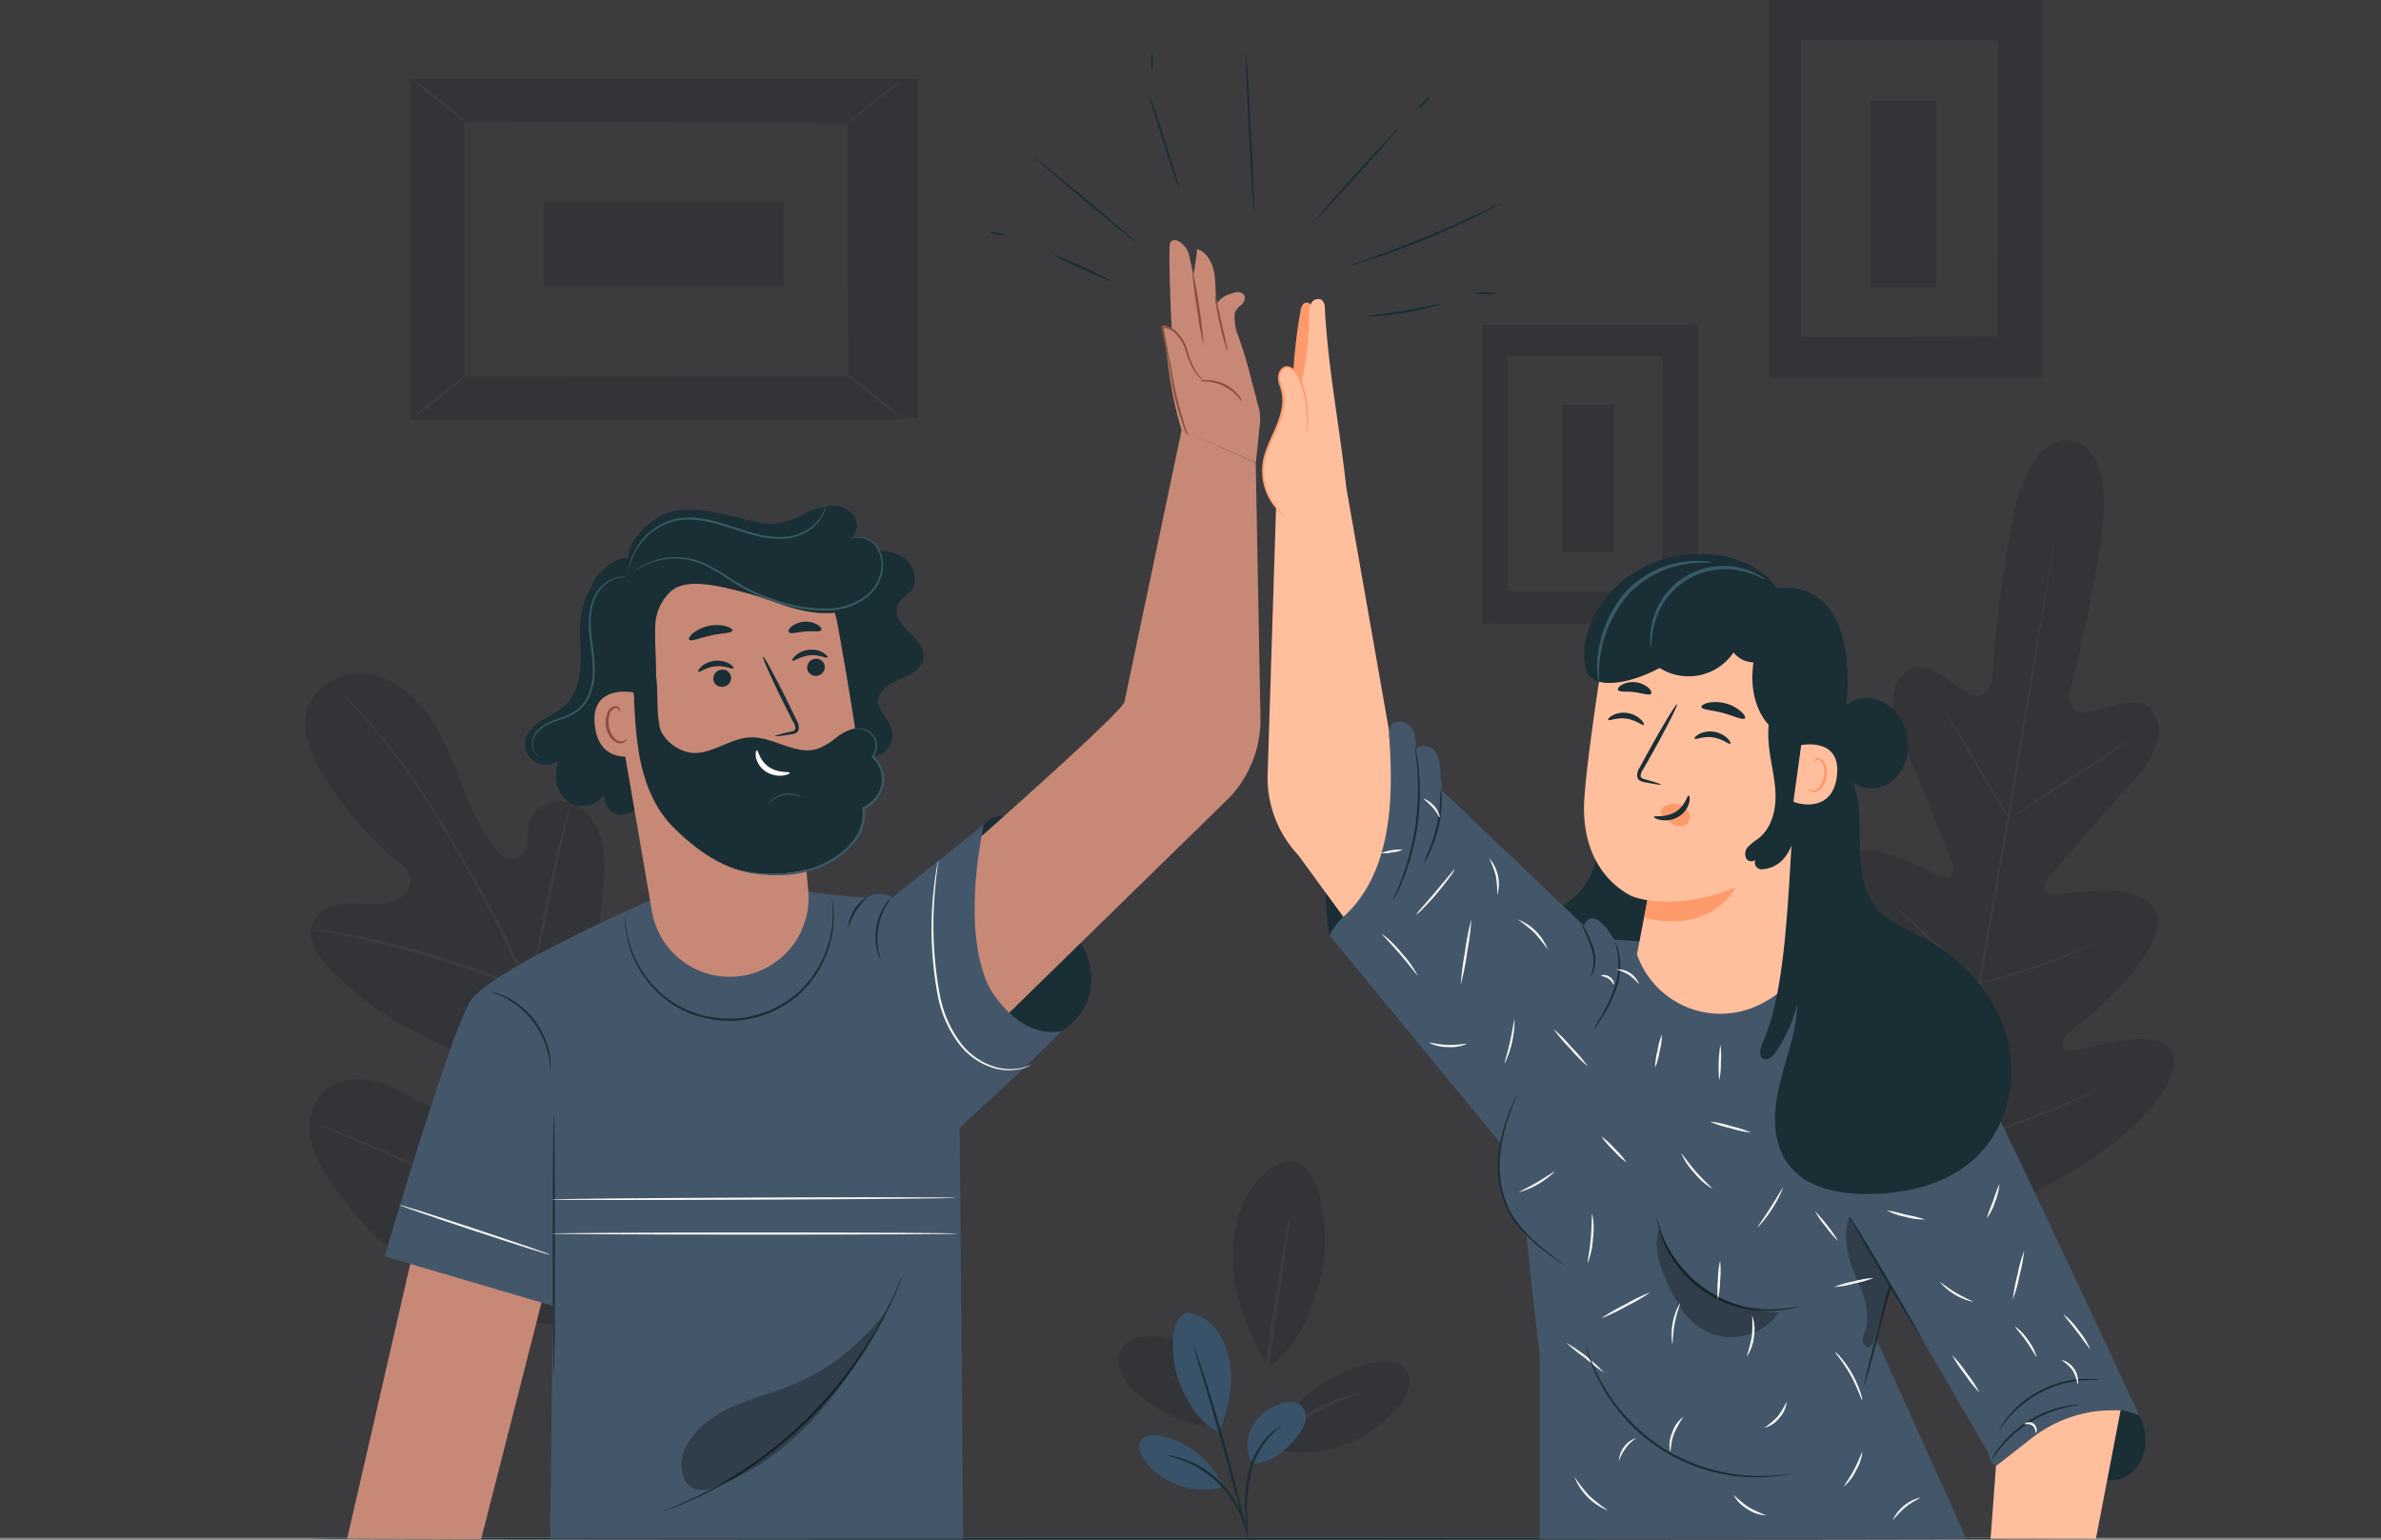 <svg xmlns="http://www.w3.org/2000/svg" viewBox="0 0 613.53 396.79"><rect x="0" y="0" width="613.53" height="396.79" fill="#808080" stroke="none"/><defs><style>.cls-1{fill:#3c3c3f;}.cls-2{fill:#1a2e35;}.cls-3{fill:#333437;}.cls-4{fill:#44576a;}.cls-5{fill:#ffbf9d;}.cls-6{fill:#ff9a6c;}.cls-7{opacity:0.3;}.cls-8{fill:#fafafa;}.cls-9{fill:#375a64;}.cls-10{fill:#c78976;}.cls-11{fill:#8a503f;}.cls-12{opacity:0.6;}.cls-13{fill:#fff;}.cls-14{fill:#38526a;}</style></defs><g id="Capa_2" data-name="Capa 2"><g id="Capa_1-2" data-name="Capa 1"><rect class="cls-1" width="613.53" height="396.23"/><path class="cls-2" d="M540.5,396.51c0,.15-103.13.28-230.32.28s-230.34-.13-230.34-.28,103.11-.27,230.34-.27S540.5,396.36,540.5,396.51Z"/><rect class="cls-3" x="384.53" y="83.74" width="53.09" height="76.96"/><rect class="cls-3" x="381.87" y="83.74" width="53.09" height="76.96"/><rect class="cls-1" x="388.47" y="92.08" width="39.9" height="60.29"/><path class="cls-1" d="M428.37,152.36s0-.1,0-.29v-.86c0-.75,0-1.86,0-3.3,0-2.89,0-7.1,0-12.42,0-10.63,0-25.69-.06-43.41l.13.13h-39.9l.14-.14c0,22.74,0,43.71,0,60.28l-.11-.11,29,.06,8,0h2.83l-.7,0h-2.09l-8,0-29.11.06h-.12v-.12c0-16.57,0-37.54,0-60.28v-.15H428.5v.14c0,17.76-.05,32.84-.06,43.49,0,5.31,0,9.51,0,12.39,0,1.43,0,2.53,0,3.28,0,.37,0,.65,0,.84S428.37,152.36,428.37,152.36Z"/><path class="cls-3" d="M435.12,83.74a9.67,9.67,0,0,1-.95,1.38c-.62.82-1.49,1.94-2.49,3.15s-1.93,2.29-2.63,3.06a10.12,10.12,0,0,1-1.16,1.19,9.68,9.68,0,0,1,1-1.33l2.56-3.1L434,85A10,10,0,0,1,435.12,83.74Z"/><path class="cls-3" d="M428.57,152.17a50,50,0,0,0,7,8.7"/><path class="cls-3" d="M435.53,160.87a7.71,7.71,0,0,1-1.21-1.1,39.47,39.47,0,0,1-2.63-3c-1-1.21-1.76-2.36-2.31-3.21a8.67,8.67,0,0,1-.81-1.43,10,10,0,0,1,1,1.31c.59.82,1.41,2,2.37,3.15s1.88,2.25,2.55,3A10.9,10.9,0,0,1,435.53,160.87Z"/><path class="cls-3" d="M381.86,160.64l7-8.58"/><path class="cls-3" d="M388.82,152.06a54.66,54.66,0,0,1-3.37,4.38,50.86,50.86,0,0,1-3.59,4.2,54.66,54.66,0,0,1,3.37-4.38A53.25,53.25,0,0,1,388.82,152.06Z"/><path class="cls-3" d="M381.87,83.74a45.66,45.66,0,0,1,3.38,4A48,48,0,0,1,388.4,92,45.66,45.66,0,0,1,385,88,48,48,0,0,1,381.87,83.74Z"/><rect class="cls-3" x="402.58" y="104.32" width="13.36" height="37.93"/><path class="cls-3" d="M332,299.09c-4.87,1.42-8.8,5.25-11.11,9.77a33.25,33.25,0,0,0-3.19,14.74c-.13,9.81,4.12,20.27,9.06,28.75,9.05-6.07,12.5-18.23,13.86-24.51,2.15-9.93,0-29.17-8.62-28.75"/><path class="cls-3" d="M315.27,367.11c2-5.3.49-11.59-3.23-15.86a21.44,21.44,0,0,0-15-6.89c-2.62-.13-5.51.27-7.27,2.22a6.86,6.86,0,0,0-1,6.91,13.94,13.94,0,0,0,4.48,5.71c6.5,5.32,13.76,9.29,22,7.91"/><path class="cls-1" d="M322.06,390.7c.14,0,.11-2.48-.29-6.48a29.94,29.94,0,0,0-1.61-6.9,65.57,65.57,0,0,0-3.25-8,32.33,32.33,0,0,0-10.08-12,23.3,23.3,0,0,0-4.2-2.29,5.11,5.11,0,0,0-1.68-.49c-.08.18,2.27,1,5.42,3.41a34.63,34.63,0,0,1,9.56,11.88,76.35,76.35,0,0,1,3.27,7.86,33,33,0,0,1,1.8,6.67C321.59,388.25,321.89,390.72,322.06,390.7Z"/><path class="cls-1" d="M332.34,313.89a19.66,19.66,0,0,0-.73,3.2c-.41,2.07-.95,5.07-1.59,8.79-1.27,7.43-2.92,17.73-4.46,29.14s-2.64,21.78-3.28,29.3c-.32,3.76-.54,6.8-.65,8.91a17.82,17.82,0,0,0-.07,3.28,18.14,18.14,0,0,0,.5-3.24c.25-2.29.59-5.28,1-8.87.83-7.5,2.05-17.84,3.59-29.24s3.05-21.51,4.14-29.16c.5-3.58.92-6.56,1.24-8.84A18.29,18.29,0,0,0,332.34,313.89Z"/><path class="cls-3" d="M327.09,372.39a37.7,37.7,0,0,1,27.09-21.29c3-.55,6.67-.44,8.32,2.12s.2,6-1.61,8.42a32.21,32.21,0,0,1-33.82,11.57"/><path class="cls-1" d="M350,359a5.3,5.3,0,0,0-1.69.36c-1.07.29-2.59.81-4.45,1.5a42.51,42.51,0,0,0-13.36,7.88,26.67,26.67,0,0,0-5.31,6.78,25.67,25.67,0,0,0-2.43,6.59,26,26,0,0,0-.59,4.68,4.94,4.94,0,0,0,.06,1.73c.22,0,.3-2.45,1.28-6.22a28,28,0,0,1,2.56-6.29,27.33,27.33,0,0,1,5.18-6.47c4.37-4,9.36-6.33,12.91-8S350.09,359.16,350,359Z"/><path class="cls-3" d="M533.8,113.54s-11.1-3.28-15.59,22.25-4.85,39.55-4.85,39.55-1.56,5.54-5.66,3.49-11.08-9.29-16-6.09c-5.11,3.31-5,10.13-1.16,19s11.68,28.57,12.37,30.36.47,4.71-2.55,3.76-22.26-12.53-27.21-3.07,9.91,32.36,11.49,34.89,1.4,3.88.3,5-7.2-3.42-12.81-6.49-12.65-5.65-15.05.05,2.16,24.9,29.45,50L499.93,317l16.23-6c34-14.9,44.49-31.6,44.06-37.76s-7.92-6-14.22-4.93-13.53,3.37-14.22,2-.43-2.71,1.89-4.6,23.8-18.73,22.18-29.28-23.58-5.84-26.74-5.92-2.41-2.95-1.2-4.38,15-17.6,21.55-24.72,8.81-13.55,5-18.34c-3.62-4.62-12.57,0-17.12.58s-4.22-5.13-4.22-5.13,4.2-13.4,8.23-39-7.83-26-7.83-26"/><path class="cls-1" d="M529.74,136.39s0,.18-.06.54-.12.9-.22,1.58c-.21,1.41-.51,3.45-.9,6.06-.79,5.26-2,12.87-3.5,22.26-3,18.79-7.42,44.71-12.38,73.32s-9.42,54.53-12.54,73.3c-1.56,9.37-2.81,17-3.69,22.23-.43,2.61-.77,4.64-1,6.05-.12.67-.21,1.19-.27,1.57s-.12.53-.12.53,0-.19.06-.54.12-.91.22-1.58c.21-1.41.51-3.45.9-6.06.79-5.26,2-12.87,3.5-22.26,3-18.79,7.42-44.72,12.38-73.34s9.42-54.51,12.54-73.28c1.56-9.37,2.81-17,3.69-22.24.43-2.6.77-4.63,1-6,.12-.67.21-1.19.27-1.57S529.74,136.39,529.74,136.39Z"/><path class="cls-1" d="M501,183.26a4.75,4.75,0,0,1,.77,1c.46.65,1.1,1.61,1.89,2.81,1.55,2.4,3.61,5.78,5.82,9.54l5.6,9.66,1.71,2.92a5.19,5.19,0,0,1,.58,1.1,4.51,4.51,0,0,1-.77-1c-.46-.65-1.11-1.61-1.87-2.82-1.54-2.42-3.55-5.82-5.76-9.58s-4.14-7-5.67-9.62l-1.72-2.91A5.74,5.74,0,0,1,501,183.26Z"/><path class="cls-1" d="M519,210.11c-.09-.13,6.68-4.69,15.11-10.18s15.34-9.83,15.42-9.7-6.67,4.7-15.1,10.19S519.1,210.25,519,210.11Z"/><path class="cls-1" d="M509.42,253.71a5.64,5.64,0,0,1,1.2-.44l3.3-1c2.79-.86,6.64-2.05,10.84-3.51s8-2.91,10.67-4l3.22-1.26a5.2,5.2,0,0,1,1.21-.4,5.8,5.8,0,0,1-1.12.61c-.74.36-1.81.85-3.15,1.43-2.68,1.17-6.42,2.69-10.64,4.15s-8.09,2.6-10.91,3.35c-1.42.37-2.56.66-3.36.83A5.23,5.23,0,0,1,509.42,253.71Z"/><path class="cls-1" d="M487.82,233a4.63,4.63,0,0,1,.94.72c.57.49,1.39,1.21,2.39,2.11,2,1.8,4.75,4.32,7.76,7.13s5.71,5.38,7.64,7.26c1,.94,1.75,1.71,2.27,2.25a4.41,4.41,0,0,1,.78.88,4.14,4.14,0,0,1-.93-.71c-.58-.49-1.4-1.21-2.4-2.12-2-1.8-4.75-4.32-7.76-7.13s-5.7-5.38-7.64-7.26c-1-.94-1.74-1.7-2.27-2.25A5.46,5.46,0,0,1,487.82,233Z"/><path class="cls-1" d="M474.47,270.42a6.85,6.85,0,0,1,1.18.93c.82.71,1.85,1.61,3.08,2.7,2.58,2.29,6.13,5.5,10,9.06s7.39,6.82,9.9,9.19l3,2.84a7.6,7.6,0,0,1,1,1.09,7.09,7.09,0,0,1-1.19-.93l-3.08-2.69c-2.58-2.3-6.12-5.51-10-9.07s-7.39-6.82-9.9-9.19l-2.95-2.84A6.91,6.91,0,0,1,474.47,270.42Z"/><path class="cls-1" d="M502.13,295.43a7.66,7.66,0,0,1,1.5-.59l4.14-1.43c3.5-1.21,8.33-2.89,13.6-4.89s10-3.93,13.44-5.35l4.05-1.68a8.06,8.06,0,0,1,1.51-.55,7.69,7.69,0,0,1-1.42.76c-.93.46-2.29,1.09-4,1.85-3.38,1.52-8.1,3.51-13.39,5.51s-10.14,3.63-13.68,4.74c-1.77.55-3.21,1-4.21,1.25A8.4,8.4,0,0,1,502.13,295.43Z"/><path class="cls-3" d="M161.39,339.66c24.45-13.94,32.39-43.25,33.93-70.11.26-4.49,1.18-9.15-.58-13.27s-6.49-7.25-10.66-5.74c-3.46,1.26-5.26,5-7.41,8a26.26,26.26,0,0,1-11.4,9.06c-3,1.21-6.59,1.79-9.26,0-3.66-2.48-3.62-7.85-3.19-12.3l2.43-24.84c.44-4.44.87-9-.13-13.32s-3.69-8.55-7.81-10.12-9.57.39-10.87,4.66c-.53,1.77-.34,3.69-.63,5.52s-1.34,3.8-3.14,4.15-3.48-1.06-4.69-2.49c-4.18-4.91-6.76-11-9.15-17s-4.67-12.16-8.38-17.44S101.33,174.75,95,173.8s-13.48,2.37-15.66,8.47.89,12.81,4.4,18.25a99.7,99.7,0,0,0,18.86,21.59c1.31,1.12,2.73,2.33,3.11,4,.7,3.05-2.38,5.74-5.4,6.44-3.41.8-7,.13-10.48.22s-7.4,1.28-9,4.43c-2.24,4.38,1.13,9.49,4.58,13A85.36,85.36,0,0,0,109.23,267c3.16,1.49,6.5,2.86,8.93,5.4s3.65,6.68,1.77,9.66-6.06,3.62-9.43,2.67-6.26-3.09-9.41-4.62c-5.9-2.86-13.83-3.17-18.23,1.75-2.89,3.24-3.55,8.05-2.63,12.31s3.23,8.06,5.73,11.6c8.74,12.39,20.43,22.78,34.15,29s26.73,8.74,41.28,4.88"/><path class="cls-1" d="M159.93,359.55A196.24,196.24,0,0,0,156,322.24a400.13,400.13,0,0,0-11.88-44.33c-1.26-3.87-2.49-7.7-3.71-11.46S138,259,136.57,255.39a200.62,200.62,0,0,0-9.31-20.07c-3.27-6.24-6.6-12-9.75-17.44s-6.21-10.37-9.18-14.78a159.19,159.19,0,0,0-15.55-19.78c-2-2.18-3.63-3.82-4.74-4.92l-1.27-1.24a3.94,3.94,0,0,0-.45-.4,2.84,2.84,0,0,0,.39.46c.3.32.71.75,1.21,1.3,1.08,1.13,2.65,2.81,4.63,5a168.74,168.74,0,0,1,15.3,19.89c2.93,4.42,5.94,9.4,9.07,14.8s6.43,11.22,9.67,17.45a199.2,199.2,0,0,1,9.23,20c1.4,3.55,2.6,7.25,3.83,11l3.71,11.45a411.41,411.41,0,0,1,11.92,44.23,199.41,199.41,0,0,1,4.07,37.16"/><path class="cls-1" d="M136.34,255.33a9.67,9.67,0,0,0,.61-1.85c.34-1.21.78-3,1.3-5.16,1-4.37,2.26-10.45,3.58-17.16s2.63-12.76,3.72-17.1c.55-2.17,1-3.93,1.33-5.13a9.06,9.06,0,0,0,.43-1.91,9.27,9.27,0,0,0-.73,1.81c-.43,1.18-1,2.92-1.59,5.08-1.24,4.32-2.64,10.37-4,17.09s-2.45,12.62-3.34,17.2c-.41,2.06-.76,3.8-1.05,5.2A8.49,8.49,0,0,0,136.34,255.33Z"/><path class="cls-1" d="M80.16,239.41a11.86,11.86,0,0,0,2.26.49c1.45.26,3.56.63,6.14,1.18,5.19,1,12.3,2.73,20.06,4.95s14.7,4.54,19.66,6.36c2.5.89,4.49,1.66,5.88,2.19a12.56,12.56,0,0,0,2.18.75,13,13,0,0,0-2.06-1.05c-1.35-.62-3.32-1.48-5.79-2.45-4.93-2-11.86-4.37-19.65-6.6a201.59,201.59,0,0,0-20.17-4.73c-2.61-.47-4.73-.76-6.21-.92A13.46,13.46,0,0,0,80.16,239.41Z"/><path class="cls-1" d="M155.41,321.13a3.14,3.14,0,0,0,.46-.67l1.17-2c1-1.73,2.39-4.26,4.07-7.4,3.36-6.3,7.72-15.14,12.4-25s9-18.7,12.19-25.05l3.83-7.52,1-2.05a3.11,3.11,0,0,0,.31-.74s-.18.21-.46.66l-1.16,2c-1,1.73-2.4,4.26-4.08,7.41-3.35,6.29-7.72,15.13-12.4,25s-9,18.69-12.18,25l-3.84,7.52c-.42.82-.76,1.5-1,2.05A3.47,3.47,0,0,0,155.41,321.13Z"/><path class="cls-1" d="M81.71,289.69a2.82,2.82,0,0,0,.72.38l2.14.94,7.89,3.38c6.67,2.86,15.82,6.91,25.94,11.4s19.31,8.46,26,11.18c3.36,1.36,6.09,2.43,8,3.13l2.2.8a3.18,3.18,0,0,0,.78.23,3,3,0,0,0-.72-.39l-2.14-.93-7.89-3.39c-6.66-2.85-15.82-6.9-25.94-11.39s-19.31-8.46-26-11.18c-3.37-1.36-6.1-2.44-8-3.14l-2.2-.8A2.83,2.83,0,0,0,81.71,289.69Z"/><polygon class="cls-3" points="236.56 20.31 236.56 107.69 111.06 107.69 106.53 20.92 236.56 20.31"/><rect class="cls-3" x="125.99" y="1.46" width="86.59" height="125.5" transform="translate(105.07 233.5) rotate(-90)"/><path class="cls-3" d="M232.63,108.1H105.94V20.33H232.63Zm-125.5-1.19H231.44V21.52H107.13Z"/><rect class="cls-1" x="120.13" y="31.68" width="98.32" height="65.07"/><path class="cls-1" d="M218.44,31.68l-.48,0h-1.4l-5.4,0-20.26.07L120.13,32l.28-.28c0,19.88,0,41.91,0,65.06h0l-.31-.31,98.31.06-.24.25c.05-19.8.1-36,.13-47.35,0-5.65,0-10.06.06-13.09,0-1.49,0-2.64,0-3.44s0-1.19,0-1.19,0,.38,0,1.14,0,1.92,0,3.39c0,3,0,7.41.06,13,0,11.34.08,27.63.13,47.5V97h-.25l-98.31.06h-.31v-.31h0c0-23.15,0-45.18,0-65.06v-.29h.29l71,.14,20.19.08,5.35,0,1.36,0Z"/><path class="cls-1" d="M106.54,20.68a10.41,10.41,0,0,1,2.15,1.4c1.29.92,3,2.24,4.92,3.75s3.55,2.94,4.72,4a10.56,10.56,0,0,1,1.8,1.84c-.12.13-3.14-2.36-6.9-5.37S106.42,20.82,106.54,20.68Z"/><path class="cls-1" d="M232,20.92c.1.14-2.85,2.65-6.61,5.62s-6.88,5.27-7,5.14,2.85-2.65,6.61-5.62S231.93,20.79,232,20.92Z"/><path class="cls-1" d="M231.94,107.52,218,96.18"/><path class="cls-1" d="M218,96.18c.1-.14,3.32,2.3,7.19,5.43s6.91,5.78,6.8,5.91-3.33-2.3-7.19-5.43S217.84,96.31,218,96.18Z"/><path class="cls-1" d="M106.54,107.51c-.11-.14,2.81-2.63,6.53-5.57s6.81-5.21,6.92-5.07-2.82,2.62-6.54,5.56A60.73,60.73,0,0,1,106.54,107.51Z"/><rect class="cls-3" x="160.13" y="31.91" width="21.79" height="61.86" transform="translate(108.18 233.87) rotate(-90)"/><rect class="cls-3" x="459.26" width="67.1" height="97.26"/><rect class="cls-3" x="455.9" width="67.1" height="97.26"/><rect class="cls-1" x="464.23" y="10.54" width="50.43" height="76.19"/><path class="cls-1" d="M514.66,86.73s0-.13,0-.37V85.28c0-1,0-2.36,0-4.18,0-3.65,0-9,0-15.7,0-13.43-.05-32.46-.09-54.86l.17.16-50.42,0h0l.18-.18c0,28.74,0,55.24,0,76.19l-.15-.15,36.71.08,10.14,0h2.66l.92,0-.89,0h-2.63L501,86.8l-36.8.08h-.14v-.15c0-21,0-47.45,0-76.19v-.19h.19l50.42,0h.17v.17c0,22.45-.06,41.51-.08,55,0,6.71,0,12,0,15.66,0,1.81,0,3.2,0,4.15v1.06C514.67,86.61,514.66,86.73,514.66,86.73Z"/><path class="cls-3" d="M523.19,0A11.58,11.58,0,0,1,522,1.74c-.78,1-1.89,2.46-3.15,4s-2.44,2.89-3.31,3.86a12.66,12.66,0,0,1-1.48,1.51,12.23,12.23,0,0,1,1.28-1.68l3.23-3.92,3.23-3.92A12.78,12.78,0,0,1,523.19,0Z"/><path class="cls-3" d="M514.92,86.48a61.8,61.8,0,0,0,8.79,11"/><path class="cls-3" d="M523.71,97.48a9.48,9.48,0,0,1-1.53-1.39,49.85,49.85,0,0,1-3.32-3.74,49.29,49.29,0,0,1-2.92-4.06,9.46,9.46,0,0,1-1-1.81,15.38,15.38,0,0,1,1.24,1.66c.73,1,1.77,2.46,3,4s2.37,2.84,3.22,3.79A14,14,0,0,1,523.71,97.48Z"/><path class="cls-3" d="M455.89,97.19l8.78-10.85"/><path class="cls-3" d="M464.67,86.34a63,63,0,0,1-4.25,5.54c-2.43,3-4.46,5.37-4.53,5.31a64.78,64.78,0,0,1,4.25-5.54C462.57,88.66,464.6,86.28,464.67,86.34Z"/><path class="cls-3" d="M455.9,0a64.67,64.67,0,0,1,4.26,5.1,60,60,0,0,1,4,5.33,61,61,0,0,1-4.27-5.1A61,61,0,0,1,455.9,0Z"/><rect class="cls-3" x="482.06" y="26.01" width="16.89" height="47.94"/><path class="cls-2" d="M411.1,213.31a18.27,18.27,0,0,1-5.46,17.89c-3.22,2.86-7.43,4.51-10.37,7.66a16.07,16.07,0,0,0-3.22,15.54,20.49,20.49,0,0,0,10.83,12,24,24,0,0,0,21.8-.74c8.19-4.63,12.95-13.91,14.16-23.23s-.69-18.77-3.15-27.85"/><path class="cls-2" d="M514.32,377.78c8.47-1.39,16.41,1.2,24.79,3.05a15,15,0,0,0,6.87.37c3.63-.93,6.22-4.46,6.78-8.17a13.39,13.39,0,0,0-2.14-9.28,8.87,8.87,0,0,0-2.9-2.88,10,10,0,0,0-4.05-1.1,28.92,28.92,0,0,0-14.94,2.81,44.54,44.54,0,0,0-12.39,9c-1.77,1.77-1.24,3.82-2,6.21"/><path class="cls-2" d="M342.56,241.08a65.75,65.75,0,0,1,.49-24.3,32,32,0,0,1,4.19-11.07,7.15,7.15,0,0,1,3.1-2.92,5.44,5.44,0,0,1,5.52,1.3,9.3,9.3,0,0,1,2.62,7.11,22.8,22.8,0,0,1-1.89,7.54c-3.28,8.37-8.44,15.31-14,22.34"/><path class="cls-4" d="M506.69,271.68c1.93,1.37,44.52,93.05,44.52,93.05h0a18,18,0,0,0-10.85-1.07l-2.31.62a38.55,38.55,0,0,0-11.6,5.28l-12.13,8.22h0a3.45,3.45,0,0,1-1.73-2.68l0-.35-33-56.64Z"/><path class="cls-5" d="M346.93,125.77l11.35,64.51c3.65,8.68,46.25,61.28,46.25,61.28l-14.09,45.25L334.5,220.32a29.22,29.22,0,0,1-7.87-20.52l2.18-68.92Z"/><path class="cls-4" d="M407.33,241.45l29.21,2.21,25.47,4s44.68,11.74,44.68,16.64c0,1.62-12.21,40.47-19,63.74a163.27,163.27,0,0,0-4.11,17.19l23.12,51.33H396.78V349.44s-7.38-61.75-6.11-70.18S407.33,241.45,407.33,241.45Z"/><path class="cls-6" d="M333.11,99.71a128.82,128.82,0,0,1,2-19.59c.16-.92.53-2,1.46-2.15,1.14-.15,1.72,1.31,1.87,2.46a69.17,69.17,0,0,1-1,23.4"/><path class="cls-4" d="M346.1,236.3c12.53-11.2,13-30.61,11.89-46.05a5,5,0,0,1,.49-3.31c1.19-1.71,4.1-1.08,5.27.65s1.1,4,1,6c.64-1.76,3.4-1.75,4.69-.39s1.51,3.39,1.66,5.26l.42,5.18,36.61,34.89s1-3.13,3.7-1.34,4.42,5.69,4.42,5.69l-25.8,56.32L342.56,241A19.44,19.44,0,0,1,346.1,236.3Z"/><path class="cls-4" d="M395.79,275.27a49,49,0,0,0-8.41,16.4,29.86,29.86,0,0,0,.55,18.23,25.29,25.29,0,0,0,19.4,15.67"/><path class="cls-5" d="M514.32,377.78l-1.39,18.73h27.14l6.36-33.09h0a34.2,34.2,0,0,0-22.94,7.19Z"/><path class="cls-2" d="M358.85,232.16a9,9,0,0,1,.6-1.49c.42-.93,1-2.31,1.64-4s1.33-3.79,2-6.12a73.93,73.93,0,0,0,1.61-7.71,71.4,71.4,0,0,0,.66-7.85c.05-2.42,0-4.61-.14-6.44s-.29-3.3-.43-4.32a8.16,8.16,0,0,1-.14-1.59,9.89,9.89,0,0,1,.36,1.56c.2,1,.41,2.49.6,4.32a59.71,59.71,0,0,1,.26,6.48,65.65,65.65,0,0,1-.63,7.92,66.64,66.64,0,0,1-1.66,7.76,56.09,56.09,0,0,1-2.1,6.13c-.7,1.71-1.32,3.07-1.81,4A8.53,8.53,0,0,1,358.85,232.16Z"/><path class="cls-2" d="M366.83,222.33a23.86,23.86,0,0,1,1.13-2.68,41.38,41.38,0,0,0,2.17-6.64,40.93,40.93,0,0,0,1-6.92,23.68,23.68,0,0,1,.17-2.91,11.47,11.47,0,0,1,.22,2.92,31.72,31.72,0,0,1-.82,7,32.24,32.24,0,0,1-2.34,6.68A10.58,10.58,0,0,1,366.83,222.33Z"/><path class="cls-2" d="M409.83,251.61c-.08-.05.36-.74.62-2a10.61,10.61,0,0,0-.28-4.91,34.92,34.92,0,0,0-1.84-4.68,7.73,7.73,0,0,1-.73-2,8,8,0,0,1,1.08,1.81,23.33,23.33,0,0,1,2,4.7,9.67,9.67,0,0,1,.13,5.15A3.71,3.71,0,0,1,409.83,251.61Z"/><path class="cls-2" d="M403.46,326.19a3.12,3.12,0,0,1-.46-.26l-1.25-.83c-1.08-.73-2.63-1.81-4.47-3.25a38.65,38.65,0,0,1-5.95-5.69,22.91,22.91,0,0,1-4.59-8.94,28.12,28.12,0,0,1-.61-10.06,40,40,0,0,1,1.81-8,52.7,52.7,0,0,1,2-5.15c.27-.6.49-1.06.64-1.36a1.76,1.76,0,0,1,.27-.46s-.24.69-.71,1.9-1.16,3-1.85,5.19a42,42,0,0,0-1.68,8,28.42,28.42,0,0,0,.64,9.86,22.7,22.7,0,0,0,4.46,8.76,39.41,39.41,0,0,0,5.79,5.7c1.8,1.48,3.32,2.6,4.36,3.39l1.19.91C403.34,326.05,403.48,326.17,403.46,326.19Z"/><path class="cls-2" d="M463.44,336.66s-.15.08-.46.17-.77.24-1.38.36a27.26,27.26,0,0,1-5.19.62,29.15,29.15,0,0,1-27.6-17.46,26.77,26.77,0,0,1-1.66-5c-.15-.6-.2-1.08-.26-1.4a1.65,1.65,0,0,1-.05-.49s.19.65.52,1.83a31.07,31.07,0,0,0,1.81,4.85,29.52,29.52,0,0,0,27.24,17.23,32.07,32.07,0,0,0,5.15-.44A16.94,16.94,0,0,1,463.44,336.66Z"/><path class="cls-2" d="M480.29,357.24c-.15,0,1.25-5.89,3.13-13.07s3.51-13,3.66-12.93-1.25,5.88-3.13,13.07S480.44,357.27,480.29,357.24Z"/><path class="cls-2" d="M495.1,344.81c-.13.08-4.38-6.88-9.5-15.54s-9.16-15.74-9-15.82,4.38,6.88,9.5,15.54S495.23,344.73,495.1,344.81Z"/><path class="cls-2" d="M535.7,362c0,.11-1.54.24-4,.85a30.61,30.61,0,0,0-4.14,1.37,33.57,33.57,0,0,0-4.74,2.45,34,34,0,0,0-4.25,3.23,31.73,31.73,0,0,0-3,3.16c-1.58,1.92-2.37,3.26-2.46,3.21a4.64,4.64,0,0,1,.49-1,21.06,21.06,0,0,1,1.67-2.48,27.31,27.31,0,0,1,3-3.28,31.71,31.71,0,0,1,4.29-3.33,31.12,31.12,0,0,1,4.85-2.45,27.19,27.19,0,0,1,4.24-1.28,21.4,21.4,0,0,1,3-.45A4,4,0,0,1,535.7,362Z"/><path class="cls-2" d="M540.88,355.58c0,.11-1.7-.09-4.41.14a28.06,28.06,0,0,0-4.7.82,28.62,28.62,0,0,0-10.38,5.2,28,28,0,0,0-3.47,3.27c-1.81,2-2.66,3.52-2.76,3.46a5.45,5.45,0,0,1,.56-1.06,9.64,9.64,0,0,1,.77-1.17,15.41,15.41,0,0,1,1.13-1.48,25.36,25.36,0,0,1,3.45-3.41,29.22,29.22,0,0,1,5-3.24,29.83,29.83,0,0,1,5.58-2.06,26.4,26.4,0,0,1,4.8-.72,17,17,0,0,1,1.86,0,10.72,10.72,0,0,1,1.4.09A4.88,4.88,0,0,1,540.88,355.58Z"/><g class="cls-7"><path d="M428,315.76c-2.49,4.73-.41,10.49,1.87,15.32,1.76,3.74,3.73,7.55,6.94,10.17a14.86,14.86,0,0,0,21.55-3.05,33.42,33.42,0,0,1-30.87-21.84"/></g><g class="cls-7"><path d="M476.57,313.45c-1.9,4.54-.47,10.76,1.53,15.26s4.1,9.54,2.5,14.2a6.16,6.16,0,0,0-.62,2.66c.11.92,1.1,1.79,1.92,1.37a2.17,2.17,0,0,0,.85-1.31q2.26-6.79,4.52-13.59"/></g><path class="cls-8" d="M376.42,253.64a66.28,66.28,0,0,1,1.09-8.42,65,65,0,0,1,1.62-8.34,65.12,65.12,0,0,1-1.08,8.43A65.55,65.55,0,0,1,376.42,253.64Z"/><path class="cls-8" d="M365.26,251.3c-.13.09-1.95-2.45-4.47-5.37s-4.74-5.12-4.63-5.24a27.1,27.1,0,0,1,5,4.88A26.77,26.77,0,0,1,365.26,251.3Z"/><path class="cls-8" d="M374.84,224a8.66,8.66,0,0,1-1.2,1.9c-.8,1.13-2,2.65-3.34,4.26s-2.68,3-3.66,4a8.87,8.87,0,0,1-1.69,1.49c-.11-.11,2.21-2.62,4.93-5.83S374.71,223.94,374.84,224Z"/><path class="cls-8" d="M371.1,210.71c-.15.06-.75-1.29-1.93-2.63s-2.4-2.14-2.32-2.28a6.87,6.87,0,0,1,4.25,4.91Z"/><path class="cls-8" d="M361.45,218.92a7.5,7.5,0,0,1-2.75.71,7.38,7.38,0,0,1-2.84.17,14.76,14.76,0,0,1,5.59-.88Z"/><path class="cls-8" d="M385.81,230.68a28.77,28.77,0,0,0-.36-4.92,27.71,27.71,0,0,0-1.72-4.63,10.19,10.19,0,0,1,2.08,9.55Z"/><path class="cls-8" d="M398.82,244.68a44.66,44.66,0,0,0-3.41-4.3,43.38,43.38,0,0,0-4.27-3.44,13.32,13.32,0,0,1,7.68,7.74Z"/><path class="cls-8" d="M377.93,269a10,10,0,0,1-4.88.8,9.82,9.82,0,0,1-4.83-1.14c.06-.16,2.16.51,4.84.59S377.89,268.8,377.93,269Z"/><path class="cls-8" d="M387.74,274c-.15-.06.67-2.5,1.36-5.59s1-5.64,1.16-5.63A25.56,25.56,0,0,1,387.74,274Z"/><path class="cls-8" d="M409.15,274.81a38.49,38.49,0,0,1-4.62-4.66,40.08,40.08,0,0,1-4.22-5,40,40,0,0,1,4.62,4.67A39.62,39.62,0,0,1,409.15,274.81Z"/><path class="cls-8" d="M419.13,299.55a19.85,19.85,0,0,1-3.45-3.17,21.31,21.31,0,0,1-3.06-3.56,19.69,19.69,0,0,1,3.46,3.17A20.51,20.51,0,0,1,419.13,299.55Z"/><path class="cls-8" d="M400.59,301.91a21.4,21.4,0,0,1-9.13,5.3c0-.15,2.11-1.09,4.62-2.56S400.49,301.78,400.59,301.91Z"/><path class="cls-8" d="M409.12,325.45c-.16,0,.48-2.82.79-6.3s.22-6.34.39-6.35a20,20,0,0,1,.16,6.4A19.77,19.77,0,0,1,409.12,325.45Z"/><path class="cls-8" d="M441.21,306.31a17.49,17.49,0,0,1-4.58-4,17.9,17.9,0,0,1-3.39-5.07c.15-.09,1.6,2.21,3.8,4.71S441.31,306.18,441.21,306.31Z"/><path class="cls-8" d="M452.93,316.3c-.12-.1,1.48-2.3,3.28-5.12s3.12-5.2,3.26-5.13a33.58,33.58,0,0,1-6.54,10.25Z"/><path class="cls-8" d="M451.21,291.86a27.29,27.29,0,0,1-5.38-1.16A26.73,26.73,0,0,1,440.6,289a27.29,27.29,0,0,1,5.38,1.16A28.42,28.42,0,0,1,451.21,291.86Z"/><path class="cls-8" d="M442.67,334.87a23.42,23.42,0,0,1,0-5,23.15,23.15,0,0,1,.57-5,23.42,23.42,0,0,1,0,5A22.91,22.91,0,0,1,442.67,334.87Z"/><path class="cls-8" d="M450.06,349.6a41.9,41.9,0,0,0,1.34-5.22,39.17,39.17,0,0,0,.08-5.39,10.3,10.3,0,0,1,.46,5.46A10.56,10.56,0,0,1,450.06,349.6Z"/><path class="cls-8" d="M430.91,346.35a16.41,16.41,0,0,1,2-10.6c.16.06-.82,2.3-1.37,5.23S431.07,346.34,430.91,346.35Z"/><path class="cls-8" d="M413.44,353.81a59.69,59.69,0,0,1-5-3.86,59.89,59.89,0,0,1-4.9-3.95,40.56,40.56,0,0,1,9.87,7.81Z"/><path class="cls-8" d="M425.27,333a47.86,47.86,0,0,1-6.21,3.61,48.94,48.94,0,0,1-6.46,3.12,45,45,0,0,1,6.21-3.61A45.46,45.46,0,0,1,425.27,333Z"/><path class="cls-2" d="M462,379.65a2.84,2.84,0,0,1-.68.17c-.46.09-1.12.26-2,.37a42.38,42.38,0,0,1-7.45.48,45.32,45.32,0,0,1-33.66-15.73,45.18,45.18,0,0,1-6.2-9.17,43.3,43.3,0,0,1-2.84-6.89c-.28-.84-.42-1.51-.54-1.95a5.26,5.26,0,0,1-.15-.7,3.2,3.2,0,0,1,.25.67c.16.43.33,1.09.64,1.91a48.26,48.26,0,0,0,3,6.78,47.34,47.34,0,0,0,16.42,17.71,47.25,47.25,0,0,0,23.11,7,47.89,47.89,0,0,0,7.41-.3c.87-.08,1.54-.22,2-.26A2.85,2.85,0,0,1,462,379.65Z"/><path class="cls-8" d="M430.38,374.17a8.16,8.16,0,0,1,.5-5,8.07,8.07,0,0,1,2.92-4.1,25.71,25.71,0,0,0-2.4,4.29C430.42,371.9,430.56,374.17,430.38,374.17Z"/><path class="cls-8" d="M421.67,370.53a11.29,11.29,0,0,0-4.49,6,6.49,6.49,0,0,1,4.49-6Z"/><path class="cls-8" d="M455.17,390.47a8.86,8.86,0,0,1-4.87-1.6,9,9,0,0,1-3.59-3.67,32.94,32.94,0,0,0,3.88,3.2A32.24,32.24,0,0,0,455.17,390.47Z"/><path class="cls-8" d="M460.39,361.14a7,7,0,0,1-1.9,4.23,6.9,6.9,0,0,1-3.86,2.55,22,22,0,0,0,3.44-2.91A22.42,22.42,0,0,0,460.39,361.14Z"/><path class="cls-8" d="M475.2,383c-.13-.1,1.27-1.87,2.55-4.31s2-4.58,2.15-4.53a12.36,12.36,0,0,1-1.66,4.79A12.23,12.23,0,0,1,475.2,383Z"/><path class="cls-8" d="M494.77,385.9c.06.16-1.87.92-3.8,2.52s-3.1,3.31-3.24,3.22a10.79,10.79,0,0,1,7-5.74Z"/><path class="cls-8" d="M479.84,360.82c-.16.05-1.08-3-3-6.47s-4.1-5.84-4-6a6.61,6.61,0,0,1,1.52,1.48,26.61,26.61,0,0,1,5,8.88A6.56,6.56,0,0,1,479.84,360.82Z"/><path class="cls-8" d="M482.77,329.3a25,25,0,0,1-5,1.44,24.41,24.41,0,0,1-5.15.9,25.27,25.27,0,0,1,5-1.44A24.37,24.37,0,0,1,482.77,329.3Z"/><path class="cls-8" d="M473.76,319.88a22.71,22.71,0,0,1-3.24-3.73,22.35,22.35,0,0,1-2.81-4,44.44,44.44,0,0,1,6.05,7.78Z"/><path class="cls-8" d="M496.07,314.22a16.36,16.36,0,0,1-5.07-.65,16.16,16.16,0,0,1-4.83-1.7,48.25,48.25,0,0,1,5,1.16A43.35,43.35,0,0,1,496.07,314.22Z"/><path class="cls-8" d="M511.94,313.94a42.65,42.65,0,0,1,1.62-4.41,42.47,42.47,0,0,1,1.62-4.41,13.68,13.68,0,0,1-1.1,4.6A13.5,13.5,0,0,1,511.94,313.94Z"/><path class="cls-8" d="M508.37,335.45a15.86,15.86,0,0,1-8.43-5c.11-.12,1.77,1.33,4.1,2.71S508.43,335.3,508.37,335.45Z"/><path class="cls-8" d="M518.69,334.8a37.73,37.73,0,0,1,1.17-6.29,36.61,36.61,0,0,1,1.7-6.16,39,39,0,0,1-1.17,6.29A37.33,37.33,0,0,1,518.69,334.8Z"/><path class="cls-8" d="M510.08,358.85a32.43,32.43,0,0,1-3.75-4.66,33.28,33.28,0,0,1-3.3-5,32,32,0,0,1,3.75,4.65A33.64,33.64,0,0,1,510.08,358.85Z"/><path class="cls-8" d="M524.78,349.65c-.15.07-1.12-1.84-2.64-4s-3-3.69-2.88-3.81a12.39,12.39,0,0,1,3.33,3.49A12.15,12.15,0,0,1,524.78,349.65Z"/><path class="cls-8" d="M538.56,347.59c-.13.08-1.52-2-3.39-4.44s-3.5-4.32-3.39-4.43a19,19,0,0,1,3.83,4.1A18.78,18.78,0,0,1,538.56,347.59Z"/><path class="cls-8" d="M535.32,356.72a10.31,10.31,0,0,0-1.26-3.61,10.49,10.49,0,0,0-2.82-2.58c0-.07.48,0,1.15.33a5.86,5.86,0,0,1,3.08,4.67C535.52,356.28,535.39,356.73,535.32,356.72Z"/><path class="cls-8" d="M524.57,369.24c-.08,0-.05-.28-.14-.65a2.08,2.08,0,0,0-.72-1.22,2.23,2.23,0,0,0-1.36-.41c-.38,0-.63.1-.67,0s.16-.29.61-.41a2,2,0,0,1,2.53,2C524.81,369,524.64,369.27,524.57,369.24Z"/><path class="cls-8" d="M414.43,389.26a15.16,15.16,0,0,1-8.73-8.72,40.69,40.69,0,0,0,3.83,4.9A40,40,0,0,0,414.43,389.26Z"/><path class="cls-5" d="M347,126.49c-1.7-16.1-4.78-31.24-5.62-47a2.87,2.87,0,0,0-.75-2.18,2,2,0,0,0-2.74.8,6.11,6.11,0,0,0-.54,3.15,73.08,73.08,0,0,1-4.19,24.64c-1.82,5.13-4.22,10.06-5.6,15.32s1.2,7,3.56,11.95"/><path class="cls-2" d="M293,62.72c-.1.12-6.05-4.73-13.3-10.82s-13-11.12-12.94-11.24,6,4.73,13.3,10.82S293.07,62.6,293,62.72Z"/><path class="cls-2" d="M323.16,55.47c-.15,0-.75-9.4-1.33-21s-.94-21-.79-21,.75,9.4,1.34,21S323.32,55.46,323.16,55.47Z"/><path class="cls-2" d="M303.94,48.74c-.15,0-2-5.32-4.15-12S296,24.64,296.17,24.59s2,5.32,4.14,12S304.08,48.7,303.94,48.74Z"/><path class="cls-2" d="M286.8,72.65a72.39,72.39,0,0,1-8.17-3.45,71.81,71.81,0,0,1-7.94-3.94,71.11,71.11,0,0,1,8.17,3.44A70.75,70.75,0,0,1,286.8,72.65Z"/><path class="cls-2" d="M258.94,60.49c0,.15-.9.16-2,0s-1.92-.37-1.9-.52.9-.16,2,0S259,60.33,258.94,60.49Z"/><path class="cls-2" d="M296.85,17.76c-.15,0-.27-.87-.27-1.94s.12-1.93.27-1.93.28.87.28,1.93S297,17.76,296.85,17.76Z"/><path class="cls-2" d="M360.61,32.71c.11.1-4.77,5.7-10.9,12.51S338.5,57.47,338.39,57.36s4.77-5.7,10.91-12.51S360.5,32.6,360.61,32.71Z"/><path class="cls-2" d="M368.38,25c.11.11-.45.84-1.25,1.64s-1.54,1.37-1.65,1.26.46-.85,1.26-1.65S368.27,24.9,368.38,25Z"/><path class="cls-2" d="M387.25,52.11a8.46,8.46,0,0,1-1.44.86c-.94.52-2.32,1.24-4,2.11-3.43,1.73-8.25,4-13.67,6.25S357.66,65.39,354,66.59c-1.83.61-3.31,1.07-4.35,1.37a11.35,11.35,0,0,1-1.62.42,8.73,8.73,0,0,1,1.56-.62l4.28-1.54c3.62-1.3,8.59-3.16,14-5.4s10.24-4.45,13.71-6.09l4.11-1.95A10.92,10.92,0,0,1,387.25,52.11Z"/><path class="cls-2" d="M371.76,78.17a13.32,13.32,0,0,1-2.8.93c-1.76.48-4.22,1.06-7,1.53s-5.26.74-7.08.87a12.85,12.85,0,0,1-3,0,18.63,18.63,0,0,1,2.92-.44c1.8-.22,4.29-.56,7-1s5.19-1,7-1.37A18.48,18.48,0,0,1,371.76,78.17Z"/><path class="cls-2" d="M385.84,75.57a17.36,17.36,0,0,1-6.1,0,16.75,16.75,0,0,1,6.1,0Z"/><path class="cls-5" d="M331.16,133.13a14.74,14.74,0,0,1-5.59-13.94c.54-3.17,2.11-6.06,3.36-9s2.22-6.26,1.45-9.38a16.27,16.27,0,0,1-.84-3.59c0-1.23.79-2.61,2-2.66a3,3,0,0,1,2.3,1.39c2.06,2.55,3.72,10,2.68,15.57"/><path class="cls-6" d="M336.54,111.5c-.06,0,.1-.86.17-2.4a29.11,29.11,0,0,0-.55-6.5,23.43,23.43,0,0,0-1.26-4.31,8.9,8.9,0,0,0-1.19-2.15,3,3,0,0,0-2-1.35A1.9,1.9,0,0,0,330,96.27a4.46,4.46,0,0,0,.17,2.73,14.16,14.16,0,0,1,.74,3,11.49,11.49,0,0,1-.12,3.2c-.73,4.29-3,7.77-4.18,11.2a15.08,15.08,0,0,0-.95,5,14.8,14.8,0,0,0,.65,4.41,15.05,15.05,0,0,0,3.18,5.61c1,1.14,1.75,1.64,1.71,1.69a2.19,2.19,0,0,1-.52-.35,10.49,10.49,0,0,1-1.34-1.19,14.62,14.62,0,0,1-3.4-5.64,15.13,15.13,0,0,1-.74-4.53,15.38,15.38,0,0,1,.93-5.18c1.16-3.52,3.42-7,4.12-11.13a11.63,11.63,0,0,0,.12-3,14.71,14.71,0,0,0-.71-2.91,4.93,4.93,0,0,1-.16-3,3,3,0,0,1,.84-1.3,2,2,0,0,1,1.46-.52,3.49,3.49,0,0,1,2.34,1.55,9.52,9.52,0,0,1,1.22,2.28,23,23,0,0,1,1.23,4.41,26.8,26.8,0,0,1,.37,6.58,15.3,15.3,0,0,1-.23,1.78A2.73,2.73,0,0,1,336.54,111.5Z"/><path class="cls-2" d="M475,197.49a7.33,7.33,0,0,0,6.54,5.65,9.18,9.18,0,0,0,8-3.92,12.42,12.42,0,0,0,2-8.85c-.61-4.46-3.57-8.74-7.87-10.08s-9.64,1-10.83,5.38l-5,6.92Z"/><path class="cls-5" d="M469.09,183.9a28.83,28.83,0,0,0-25.91-32.29c-15.37-1.46-29,10-31.33,25.25-2,13.38-3.75,26.89-3.69,31.79.19,14.8,8.84,20.56,12.35,22.29a19,19,0,0,0,3.9,1h0a.1.1,0,0,1,.08.12l-3.29,17c-1.49,11.13,4.72,21.05,15.83,22.67s19.86-6.92,21.56-18.05Z"/><path class="cls-2" d="M414.4,185.51c.25.34,2.2-.7,4.7-.33s4.16,1.89,4.48,1.62c.15-.11-.07-.7-.78-1.4a6.42,6.42,0,0,0-3.53-1.68,6.15,6.15,0,0,0-3.79.64C414.62,184.84,414.28,185.35,414.4,185.51Z"/><path class="cls-2" d="M436.68,190.34c.25.34,2.2-.71,4.7-.33s4.16,1.89,4.48,1.62c.15-.12-.06-.71-.78-1.41a6.45,6.45,0,0,0-3.52-1.67,6.17,6.17,0,0,0-3.8.64C436.9,189.67,436.56,190.18,436.68,190.34Z"/><path class="cls-2" d="M428,202.17c0-.14-1.49-.63-4-1.32-.63-.16-1.22-.38-1.26-.83a3.2,3.2,0,0,1,.7-1.83l2.6-4.6c3.64-6.55,6.37-12,6.1-12.12s-3.42,5.05-7.06,11.6l-2.53,4.64a3.75,3.75,0,0,0-.69,2.46,1.63,1.63,0,0,0,.91,1.09,4.88,4.88,0,0,0,1.06.31C426.41,202.07,428,202.31,428,202.17Z"/><path class="cls-6" d="M424.51,231.92s9.55,2.2,22.71-3.3c0,0-5.68,12.22-23.6,7.88Z"/><path class="cls-6" d="M428.2,208.36a4.54,4.54,0,0,1,4.29-1.08,4.14,4.14,0,0,1,2.62,1.94,2.62,2.62,0,0,1-.24,3,3,3,0,0,1-3.4.35,9.5,9.5,0,0,1-2.92-2.37,2.78,2.78,0,0,1-.61-.85.83.83,0,0,1,.14-.93"/><path class="cls-2" d="M435.13,205c-.4-.08-.8,2.63-3.41,4.22s-5.46.87-5.53,1.25c-.07.17.57.62,1.78.83a6.82,6.82,0,0,0,4.6-.88,6,6,0,0,0,2.69-3.57C435.53,205.71,435.32,205,435.13,205Z"/><path class="cls-2" d="M438.41,182.19c.15.71,2.69.76,5.58,1.54s5.15,1.93,5.62,1.37c.22-.26-.1-1-1-1.76a9.55,9.55,0,0,0-4-2.1,9.78,9.78,0,0,0-4.53-.13C439,181.39,438.35,181.85,438.41,182.19Z"/><path class="cls-2" d="M416.93,177.79c.36.63,2.17.29,4.25.57s3.77.94,4.27.4c.21-.26,0-.87-.67-1.52a6.19,6.19,0,0,0-6.86-.79C417.1,176.93,416.78,177.48,416.93,177.79Z"/><path class="cls-2" d="M409,173.54c3.06,4.67,12.78,1.79,18.64-1.42a14,14,0,0,0,19.06-4c3.35,4.28,10.17,2.87,12.66-1.95s1.09-11.46-2.33-15.67-8.41-6.35-13.35-7.26c-11.69-2.16-24.43,2.38-31.43,13C409,161.12,407,167.7,409,173.54"/><path class="cls-9" d="M441.28,145c0,.21-2.76-.32-7.1.4a25.82,25.82,0,0,0-14.7,7.91,32,32,0,0,0-7.06,15.3c-.73,4.34-.17,7.08-.36,7.1a6.1,6.1,0,0,1-.4-1.9,22.12,22.12,0,0,1,.08-5.29,30.87,30.87,0,0,1,7-15.85,25.26,25.26,0,0,1,15.32-7.94,21.78,21.78,0,0,1,5.3-.09A6.26,6.26,0,0,1,441.28,145Z"/><path class="cls-9" d="M425.47,166.71a4.48,4.48,0,0,1-.24-1.67,16.38,16.38,0,0,1,.48-4.56,18.79,18.79,0,0,1,23.59-13.9,16.2,16.2,0,0,1,4.22,1.8,4.84,4.84,0,0,1,1.35,1c-.1.18-2.05-1.28-5.74-2.15a18.76,18.76,0,0,0-22.76,13.41C425.34,164.29,425.66,166.71,425.47,166.71Z"/><path class="cls-2" d="M453.53,161.64a55.72,55.72,0,0,0-2,12.67c0,4.28,1.07,8.7,3.81,12,4.08,4.93,10.9,6.43,17.19,7.62a49.57,49.57,0,0,0,2.93-26.5c-.71-4.34-2.11-8.75-5.17-11.91a14.39,14.39,0,0,0-17.46-2.08"/><path class="cls-2" d="M457,182.14c-1.66,3.58-1.53,7.72-1,11.62s1.56,7.77,1.52,11.72-1.29,8.11-4.38,10.56a18.43,18.43,0,0,0-2.63,2.09,2.72,2.72,0,0,0-.54,3.09c.58,1,2.37.94,2.63-.15l-.16.27A1.74,1.74,0,0,0,454,224a8,8,0,0,0,5.65-2.77c2-2.34,2.83-5.48,3.36-8.53,1.63-9.35,1.31-19,3.89-28.17"/><path class="cls-4" d="M421.13,243.53a22.76,22.76,0,0,0,30.42,16.16c5.48-2.12,9.9-6.24,14.17-10.28A33.23,33.23,0,0,1,434.94,288c-7,.42-14.56-1.73-19-7.2-3.08-3.81-4.32-8.86-4.27-13.76a50,50,0,0,1,2.77-14.39c1.25-4,3.22-8.5,7.27-9.59"/><path class="cls-2" d="M471.36,194.27c4.19,2.28,6.49,7,7.31,11.74s.4,9.52.6,14.29,1.11,9.75,4.13,13.45c3.2,3.93,8.2,5.79,12.66,8.2,9.87,5.32,18,14.33,21,25.14s.28,23.32-7.82,31.07c-7.37,7.06-18.1,9.54-28.31,9.51-7.28,0-15.27-1.56-19.81-7.25s-4.28-13.66-2.64-20.66,4.5-13.82,4.61-21a37.16,37.16,0,0,1-5.59,12.42c-.74,1.08-2,2.23-3.18,1.62s-.79-2.6-.2-3.92c8.78-19.51,5.72-58.84,10.92-80.39"/><path class="cls-5" d="M464.13,192c.27-.08,10.5-2,9.19,8.1s-11.21,6.72-11.19,6.42S464.13,192,464.13,192Z"/><path class="cls-6" d="M465.72,203.13s.16.15.44.32a1.79,1.79,0,0,0,1.32.2c1.12-.25,2.24-1.83,2.52-3.65a5.84,5.84,0,0,0-.16-2.59,2.1,2.1,0,0,0-1.15-1.53.92.92,0,0,0-1.11.35c-.17.27-.13.48-.19.49s-.19-.2-.06-.61a1.16,1.16,0,0,1,.48-.58,1.33,1.33,0,0,1,1-.13,2.46,2.46,0,0,1,1.64,1.81,6,6,0,0,1,.25,2.9c-.33,2-1.62,3.8-3.14,4a1.88,1.88,0,0,1-1.58-.47C465.71,203.38,465.68,203.14,465.72,203.13Z"/><path class="cls-2" d="M410.66,265.35a26.82,26.82,0,0,1,1.72-3.13A42.27,42.27,0,0,0,416,254.5a19.09,19.09,0,0,0,.91-8.38,31,31,0,0,0-.81-3.44,2.94,2.94,0,0,1,.46.85,11.66,11.66,0,0,1,.73,2.53,17.74,17.74,0,0,1-.77,8.61,35.71,35.71,0,0,1-3.84,7.75c-.6.93-1.1,1.67-1.45,2.18S410.7,265.37,410.66,265.35Z"/><path class="cls-8" d="M415.83,253.66c-.16,0-.44-.86-1.35-1.47s-1.83-.6-1.85-.75.23-.19.64-.2a2.68,2.68,0,0,1,1.53.5,2.78,2.78,0,0,1,1,1.26C415.92,253.39,415.89,253.65,415.83,253.66Z"/><path class="cls-8" d="M422.36,253.65a17.73,17.73,0,0,0-2.6-2.44,17.36,17.36,0,0,0-3.28-1.43,5.93,5.93,0,0,1,5.88,3.87Z"/><path class="cls-8" d="M426.48,275.13a17.14,17.14,0,0,1,.61-4.32,17.37,17.37,0,0,1,1.15-4.21,17.19,17.19,0,0,1-.61,4.32A17.55,17.55,0,0,1,426.48,275.13Z"/><path class="cls-8" d="M443,278.37a38,38,0,0,1,.29-9.12,19.26,19.26,0,0,1,.13,4.57A18.67,18.67,0,0,1,443,278.37Z"/><polygon class="cls-10" points="105.78 325.41 89.45 396.51 123.98 396.62 139.93 334.1 105.78 325.41"/><path class="cls-2" d="M275.33,238.08c-3.29-4.41-7.06-8.63-8.79-13.84-.83-2.52-1.16-5.18-2.05-7.68s-2.51-4.93-5-5.88-4.35,0-6,1.78l-11.85,34.65,6.84,26.62c6.81-1.54,15.35-3.36,21.72-6.23s10.63-7.46,11-14.43C281.58,247.59,278.61,242.48,275.33,238.08Z"/><path class="cls-4" d="M167.51,232s-41.19,17.93-46.33,26-22.06,65.75-22.06,65.75l43.36,12.76-.71,60h106.4l-.88-105.84-13.35-58.51s-23.49-1.51-25.67-2.58S167.51,232,167.51,232Z"/><path class="cls-10" d="M313.87,85.2c.34-2.43-1.36-5.1-.14-7.23a6,6,0,0,1,3.3-2.23,5.29,5.29,0,0,1,2-.48,1.79,1.79,0,0,1,1.67,1.06,2.25,2.25,0,0,1-.81,2.18,6.25,6.25,0,0,0-1.6,1.85c-.42,1,0,4.19.39,5.21a92.63,92.63,0,0,1,3.5,11.33"/><path class="cls-10" d="M305.18,86c.15-3.67,3.13-18.15,3.28-21.82,2.48.76,3.92,3.41,4.39,6s.23,5.2.67,7.76c.59,3.44,2.38,6.54,4.19,9.53s3.68,6,4.49,9.42,3.88,12.19,1.49,14.73"/><path class="cls-10" d="M304.48,110.81l-14.72,70c-.52,3.16-55.82,51.39-55.82,51.39l10.92,43.63,72.05-70.43a29.25,29.25,0,0,0,7.88-20.53l-1.22-65.64Z"/><path class="cls-10" d="M302,86.48l2.51,24.33,19.09,8.38s.23-1.73,1.05-10.16c.91-9.3-9.09-13.29-13.54-20.16-1.91-2.94-1.41-8.34-2.88-15-.17-.77-1.24-5.44-1.81-8a5.61,5.61,0,0,0-2.29-3.44c-.86-.57-1.83-.86-2.55,0S302,86.48,302,86.48Z"/><path class="cls-10" d="M313.87,114.89c2.17-1.83,2.63-5.11,1.83-7.84a20.09,20.09,0,0,0-4.5-7.15c-1.86-2.15-3.82-4.28-5-6.88-.8-1.83-1.18-3.83-2.07-5.62s-2.5-3.43-4.5-3.51c1.6,10.07,1.56,15.86,4.82,26.92"/><path class="cls-11" d="M301.6,95.35s-.07-.28-.19-.81-.32-1.41-.51-2.3c-.45-2.11-1-4.83-1.68-7.92l-.07-.3.31,0A4.94,4.94,0,0,1,303,85.33a10.7,10.7,0,0,1,3,5.09,25.71,25.71,0,0,0,1.68,4.42,12.9,12.9,0,0,0,1.86,2.57,3.77,3.77,0,0,1,.63,1,7,7,0,0,1-.8-.86,12,12,0,0,1-2-2.52,24,24,0,0,1-1.81-4.44,10.6,10.6,0,0,0-2.86-4.85,4.48,4.48,0,0,0-3.16-1.21l.24-.32C301,90.59,301.83,95.36,301.6,95.35Z"/><path class="cls-11" d="M310.16,89.16a92.61,92.61,0,0,1-1.76-9.94,92.39,92.39,0,0,1-1.21-10A92.1,92.1,0,0,1,309,79.14,92.41,92.41,0,0,1,310.16,89.16Z"/><path class="cls-11" d="M316.23,90s.08.11.14.37l-.16,0a54.9,54.9,0,0,1-1.92-6.92c-.46-2-.79-3.91-1-5.26a8,8,0,0,1-.19-2.22c.15,0,.8,3.29,1.71,7.36.73,3.29,1.41,6.06,1.55,7l-.16,0C316.19,90.11,316.2,90,316.23,90Z"/><path class="cls-11" d="M320,103.39c-.08,0-.47-.55-1.23-1.37a12.58,12.58,0,0,0-3.5-2.56,12.26,12.26,0,0,0-4.18-1.14,13.57,13.57,0,0,1-1.83-.11,4.11,4.11,0,0,1,1.85-.28,10.46,10.46,0,0,1,7.95,3.84A4.25,4.25,0,0,1,320,103.39Z"/><path class="cls-11" d="M306.21,112.73a15,15,0,0,1-1.25-2.88,65.08,65.08,0,0,1-3.52-14.72,14.94,14.94,0,0,1-.19-3.13,20.91,20.91,0,0,1,.57,3.08c.32,1.9.8,4.52,1.48,7.39s1.45,5.41,2,7.25A20.62,20.62,0,0,1,306.21,112.73Z"/><path class="cls-4" d="M221,233.4a6.73,6.73,0,0,1,9-2.11c7.77-6.32,15.72-12.51,23.49-18.83-2.53,12.67-4.21,30.42,1.45,42,0,0,7.17,13.32,18.58,11.28l-10.18,10-16.09,14.88"/><path class="cls-2" d="M218.5,239.35a10.45,10.45,0,0,1,5.05-8.31,32.5,32.5,0,0,0-3.08,3.82A30.61,30.61,0,0,0,218.5,239.35Z"/><path class="cls-2" d="M226.89,247.14a6.78,6.78,0,0,1-.88-2.32,14.84,14.84,0,0,1,2-11.55,6.72,6.72,0,0,1,1.63-1.87c.07.07-.54.78-1.3,2.08a17.1,17.1,0,0,0-2,5.45,16.75,16.75,0,0,0,0,5.81C226.65,246.22,227,247.1,226.89,247.14Z"/><path class="cls-8" d="M265.8,274.38a8.64,8.64,0,0,1-2.54,1,14,14,0,0,1-7.42-.22,17.76,17.76,0,0,1-8.91-6.4,29.82,29.82,0,0,1-5.32-12.4,93.34,93.34,0,0,1-1.27-24.47c.25-3.13.6-5.65.89-7.38.13-.87.27-1.54.36-2a2.84,2.84,0,0,1,.17-.68,3.08,3.08,0,0,1-.06.7c-.07.51-.15,1.18-.26,2-.22,1.74-.51,4.26-.71,7.38a98.22,98.22,0,0,0,1.42,24.33,29.86,29.86,0,0,0,5.18,12.2A17.49,17.49,0,0,0,256,274.8a14.15,14.15,0,0,0,7.25.39A24.18,24.18,0,0,0,265.8,274.38Z"/><path class="cls-2" d="M142.71,354.3c-.15,0-.28-15.05-.28-33.61s.13-33.62.28-33.62.27,15.05.27,33.62S142.86,354.3,142.71,354.3Z"/><path class="cls-2" d="M141.85,275.46c-.11,0-.08-1.51-.6-3.85a20.73,20.73,0,0,0-1.32-4,22,22,0,0,0-6.18-8.09,20.41,20.41,0,0,0-3.49-2.32c-2.12-1.12-3.58-1.49-3.55-1.59a3.77,3.77,0,0,1,1,.21,7.66,7.66,0,0,1,1.18.39,14.36,14.36,0,0,1,1.51.64,19.35,19.35,0,0,1,3.63,2.28,22.58,22.58,0,0,1,3.69,3.74,23.25,23.25,0,0,1,2.64,4.54,20.49,20.49,0,0,1,1.24,4.11,13.94,13.94,0,0,1,.22,1.63,8,8,0,0,1,.06,1.24A3.79,3.79,0,0,1,141.85,275.46Z"/><path class="cls-2" d="M214.37,231.49a5.78,5.78,0,0,1,.18.89,20.88,20.88,0,0,1,.27,2.6,26.81,26.81,0,0,1-1.32,9.47,27.7,27.7,0,0,1-7.67,11.88,27.29,27.29,0,0,1-32.61,2.45,27.82,27.82,0,0,1-9.36-10.61,27,27,0,0,1-2.72-9.17,20.59,20.59,0,0,1-.11-2.6,4.53,4.53,0,0,1,0-.91,5.78,5.78,0,0,1,.07.9,24.77,24.77,0,0,0,.21,2.58,28.19,28.19,0,0,0,2.86,9,27.6,27.6,0,0,0,9.29,10.35,26.94,26.94,0,0,0,32-2.4,27.75,27.75,0,0,0,9.12-21c0-1.12-.09-2-.17-2.58A8.45,8.45,0,0,1,214.37,231.49Z"/><path class="cls-8" d="M141.79,323.34c0,.15-8.79-2.61-19.52-6.16s-19.41-6.54-19.36-6.69,8.79,2.62,19.53,6.17S141.84,323.2,141.79,323.34Z"/><path class="cls-8" d="M246.26,308.65c0,.15-23.35.37-52.14.49s-52.16.1-52.16-.05,23.35-.38,52.15-.5S246.26,308.5,246.26,308.65Z"/><path class="cls-8" d="M246.79,317.87c0,.15-23.47.27-52.41.27S142,318,142,317.87s23.47-.28,52.42-.28S246.79,317.71,246.79,317.87Z"/><path class="cls-2" d="M232.41,329.07a5,5,0,0,1-.29.86c-.24.59-.55,1.4-1,2.41l-.7,1.74c-.27.63-.6,1.3-.94,2-.7,1.44-1.42,3.12-2.43,4.87l-1.51,2.77c-.54,1-1.17,1.92-1.79,2.94-1.2,2-2.69,4.1-4.21,6.29a114.35,114.35,0,0,1-11.33,13.13,114.07,114.07,0,0,1-13.35,11.07c-2.22,1.48-4.3,2.93-6.37,4.09-1,.59-2,1.21-3,1.73l-2.81,1.46c-1.77,1-3.46,1.66-4.92,2.33-.73.32-1.4.64-2,.9l-1.75.66-2.43.9a5.73,5.73,0,0,1-.86.28,4.59,4.59,0,0,1,.82-.38l2.39-1,1.73-.71c.63-.27,1.29-.6,2-.94,1.44-.69,3.11-1.4,4.86-2.39l2.78-1.49c1-.52,1.92-1.14,2.94-1.74,2-1.18,4.12-2.63,6.32-4.12a116.07,116.07,0,0,0,13.25-11.05,116.51,116.51,0,0,0,11.31-13c1.53-2.17,3-4.21,4.24-6.24.62-1,1.26-1.95,1.8-2.9s1.05-1.87,1.54-2.75c1-1.73,1.77-3.39,2.49-4.82.35-.71.69-1.37,1-2s.52-1.19.74-1.71c.44-1,.79-1.79,1-2.38A7.23,7.23,0,0,1,232.41,329.07Z"/><g class="cls-7"><path d="M228.11,338.28c-7.11,8.66-14.57,14.94-25,19-5,1.93-10.25,3.25-15.1,5.55s-9.41,5.76-11.59,10.66c-1.68,3.79-.86,9.5,3.2,10.35a8.47,8.47,0,0,0,4.6-.71c20.7-7.5,34.3-26.42,43.91-44.83"/></g><path class="cls-2" d="M154.08,149.87c-4.47,3.51-4.77,10.06-4.55,15.73s.29,12.13-3.82,16.05c-3.39,3.23-9.32,4.43-10.29,9a5.33,5.33,0,0,0,8.56,5.25c-1.44,3.58-.79,8.18,2.27,10.54s8.41,1.26,9.57-2.42a4.68,4.68,0,1,0,9.11,2.11"/><path class="cls-2" d="M218.92,191a5.64,5.64,0,1,0,10.59-3.84c-.88-2.19-3.13-3.86-3.23-6.22-.14-2.86,2.87-4.75,5.5-5.87s5.73-2.58,6.15-5.42-2-5-3.92-6.93-3.87-4.88-2.48-7.27c.71-1.22,2.1-1.88,3-2.95,2.05-2.36,1.23-6.33-1.14-8.37s-5.77-2.48-8.88-2.08-6.06,1.54-9.1,2.29A37.49,37.49,0,0,1,185.83,139"/><path class="cls-10" d="M157.11,171.7,168,234.84a20.33,20.33,0,0,0,23.6,16.55h0a20.31,20.31,0,0,0,16.66-21.81c-.49-5.6-.92-10.24-.92-10.24s15.82-4.06,14.45-20.14c-.66-7.77-3.33-23.66-5.9-38a30.05,30.05,0,0,0-32.51-24.58l-1.54.15A29.87,29.87,0,0,0,157.11,171.7Z"/><path class="cls-2" d="M212.52,171.61a2.3,2.3,0,0,1-2,2.53A2.21,2.21,0,0,1,208,172.3a2.3,2.3,0,0,1,2-2.53A2.21,2.21,0,0,1,212.52,171.61Z"/><path class="cls-2" d="M213.22,169.41c-.26.33-2.12-.79-4.59-.54s-4.15,1.66-4.45,1.38c-.14-.12.09-.69.82-1.34a6.38,6.38,0,0,1,3.53-1.48,6.07,6.07,0,0,1,3.69.81C213,168.75,213.34,169.26,213.22,169.41Z"/><path class="cls-2" d="M188.38,174.43a2.31,2.31,0,0,1-2,2.53,2.2,2.2,0,0,1-2.56-1.84,2.3,2.3,0,0,1,2-2.53A2.21,2.21,0,0,1,188.38,174.43Z"/><path class="cls-2" d="M189,172.24c-.26.32-2.12-.79-4.59-.55s-4.16,1.66-4.45,1.38c-.15-.12.09-.68.82-1.34a6.35,6.35,0,0,1,3.53-1.47,6.14,6.14,0,0,1,3.69.8C188.82,171.57,189.13,172.09,189,172.24Z"/><path class="cls-2" d="M199.74,189.66c0-.14,1.49-.55,3.94-1.11.63-.13,1.21-.31,1.27-.75a3.17,3.17,0,0,0-.6-1.83c-.74-1.46-1.51-3-2.33-4.61-3.25-6.58-5.67-12-5.41-12.15s3.12,5.1,6.38,11.68c.78,1.63,1.53,3.17,2.25,4.65a3.68,3.68,0,0,1,.57,2.45,1.61,1.61,0,0,1-.95,1,4.38,4.38,0,0,1-1.05.25C201.32,189.64,199.77,189.8,199.74,189.66Z"/><path class="cls-2" d="M188.7,162.5c-.18.7-2.67.62-5.53,1.25s-5.13,1.65-5.57,1.09c-.2-.28.14-1,1-1.69a9.93,9.93,0,0,1,8.46-1.78C188.19,161.7,188.77,162.17,188.7,162.5Z"/><path class="cls-2" d="M211.61,162.36c-.38.6-2.13.18-4.18.36s-3.74.74-4.19.19c-.21-.26,0-.85.72-1.46a6.05,6.05,0,0,1,6.75-.44C211.48,161.51,211.78,162.07,211.61,162.36Z"/><path class="cls-2" d="M172.83,152.39l-.08.08a12.69,12.69,0,0,0-3.9,8.63c0,.11,0,.22,0,.32-.19,4.65.38,9.29.15,13.93s-1.35,9.45-4.43,12.93c-1.26,1.43-3.64,2.57-4.93,1.16a3.89,3.89,0,0,1-.77-2c-1.94-11-5.91-20.5-7-32.06a9.79,9.79,0,0,1,3.27-8.33c2.25-2,5-4.06,7.85-3s6.79,5.71,9.08,7.64"/><path class="cls-10" d="M163.23,178.44c-.28-.09-11.35-2.19-9.93,8.75s12.12,7.26,12.1,6.95S163.23,178.44,163.23,178.44Z"/><path class="cls-11" d="M161.51,190.43s-.17.15-.47.34a1.9,1.9,0,0,1-1.42.22c-1.21-.28-2.43-2-2.74-4a6.48,6.48,0,0,1,.18-2.8,2.23,2.23,0,0,1,1.25-1.65,1,1,0,0,1,1.19.38c.19.28.15.51.21.52s.21-.21.06-.65a1.17,1.17,0,0,0-.52-.63,1.43,1.43,0,0,0-1.09-.14,2.68,2.68,0,0,0-1.77,2,6.64,6.64,0,0,0-.27,3.14c.36,2.19,1.76,4.11,3.4,4.36a2,2,0,0,0,1.7-.51C161.53,190.69,161.55,190.44,161.51,190.43Z"/><path class="cls-2" d="M162.75,145.7c-3.13-4.13,3.66-11.16,8.91-13.4s12.65-.29,18.22,1c3.51.8,7.05,2,10.62,1.55a24.68,24.68,0,0,0,6.79-2.45,17.71,17.71,0,0,1,6.88-2.08c2.42-.07,5,1,6.14,3.11s.12,5.31-2.23,5.87a5.41,5.41,0,1,1,2.41,9.85c1.45-1.33,4,.39,4,2.35s-1.63,3.56-3.35,4.53c-4.38,2.45-9.78,2.33-14.68,1.2S197,154,192.1,152.75s-13-3.56-17.59-1.43c-3.35,1.56-5.36,6-7.41,5.24a6.72,6.72,0,0,1-3.95-4.59,19.67,19.67,0,0,1-.4-6.27"/><path class="cls-2" d="M163.37,180.31c.31,5.8.63,11.64,2,17.29s3.81,11.16,7.88,15.31c5.34,5.42,12.24,10.63,19.76,11.87,8.2,1.35,18.24-.36,24.92-5.32,3.16-2.34,5.47-7.42,4.49-11.24a8.35,8.35,0,0,0,4.76-7c.17-3-1.64-6.67-4-7.07,1.76-.29,2.26-3.08,1.6-4.66s-3-2.06-4.74-1.72a12.15,12.15,0,0,0-4.73,2.44,17.16,17.16,0,0,1-4.59,2.73c-5.67,1.84-11.43-3.16-17.39-2.93-5.39.21-10.18,4.68-15.53,3.93a10.76,10.76,0,0,1-7.2-5c-1.64-2.52-.93-11.87-1.57-14.82"/><g class="cls-12"><path class="cls-9" d="M206.62,205.51a8.19,8.19,0,0,1-1.31-.39,7.1,7.1,0,0,0-3.19-.16,7.32,7.32,0,0,0-2.93,1.26c-.68.49-1,.89-1.09.83s.21-.52.86-1.11a6.32,6.32,0,0,1,6.46-1.17C206.24,205.1,206.65,205.46,206.62,205.51Z"/></g><path class="cls-13" d="M195,193.35c.4-.06.67,2.61,3.14,4.29s5.3,1.11,5.36,1.48c.05.16-.58.58-1.79.73a6.64,6.64,0,0,1-4.45-1.08,5.83,5.83,0,0,1-2.47-3.62C194.61,194,194.85,193.35,195,193.35Z"/><path class="cls-9" d="M187.07,223a3.32,3.32,0,0,1,.69.26c.45.16,1.12.4,2,.64a34.78,34.78,0,0,0,7.62,1.2,33.24,33.24,0,0,0,5.32-.11,28.55,28.55,0,0,0,6-1.16,23.66,23.66,0,0,0,6.1-2.79,18.4,18.4,0,0,0,5.29-4.8,11,11,0,0,0,2.09-7.94l0-.22.2-.09a8.35,8.35,0,0,0,3.3-2.72,9.34,9.34,0,0,0,1.07-1.78,6.15,6.15,0,0,0,.47-1.91,7.57,7.57,0,0,0-2.54-6.41l-.16-.13.13-.15a4.46,4.46,0,0,0,.65-4.36,4.19,4.19,0,0,0-2.44-2.38,4.66,4.66,0,0,0-2.2-.31c-.52.06-.78.15-.79.12a2.8,2.8,0,0,1,.77-.24,4.64,4.64,0,0,1,5,2.69,4.81,4.81,0,0,1-.64,4.73l0-.28a8,8,0,0,1,2.78,6.76,7,7,0,0,1-.5,2.07,10.11,10.11,0,0,1-1.12,1.89,8.91,8.91,0,0,1-3.51,2.91l.16-.31a11.36,11.36,0,0,1-2.16,8.38,18.75,18.75,0,0,1-5.45,4.94,23.73,23.73,0,0,1-6.24,2.81,28.9,28.9,0,0,1-6.08,1.14,33.64,33.64,0,0,1-5.39,0,33.13,33.13,0,0,1-7.65-1.38,18.33,18.33,0,0,1-2-.75A3.3,3.3,0,0,1,187.07,223Z"/><path class="cls-9" d="M139.07,195.05a1.6,1.6,0,0,1-.56-.28,3.25,3.25,0,0,1-1.11-1.4,4.76,4.76,0,0,1-.22-2.82,5.71,5.71,0,0,1,2.11-3.09,13.76,13.76,0,0,1,4-2.09,26.81,26.81,0,0,0,4.68-2,9.2,9.2,0,0,0,3.53-4.15,15.19,15.19,0,0,0,1.24-5.82c.09-4.15-.87-8.07-1-11.73s.53-7.05,2.19-9.34a8.79,8.79,0,0,1,5.34-3.63,6.07,6.07,0,0,1,1.78-.09,2.61,2.61,0,0,1,.61.12,9.76,9.76,0,0,0-2.34.18,8.7,8.7,0,0,0-5.07,3.64c-1.55,2.22-2.2,5.53-2,9.1s1.11,7.51,1,11.76a15.55,15.55,0,0,1-1.3,6,9.64,9.64,0,0,1-3.76,4.36,25.42,25.42,0,0,1-4.79,2,14,14,0,0,0-3.93,2,5.51,5.51,0,0,0-2.05,2.86,4.6,4.6,0,0,0,.12,2.67A3.61,3.61,0,0,0,139.07,195.05Z"/><path class="cls-9" d="M218.44,139.05a6.54,6.54,0,0,1,1.1-.43,4.11,4.11,0,0,1,.89-.18,6.55,6.55,0,0,1,5.39,1.94h0a8.75,8.75,0,0,1,1.63,6.56,10.76,10.76,0,0,1-4.34,7.17,16.61,16.61,0,0,1-9.2,3.19,36.61,36.61,0,0,1-10.69-1.17,48.41,48.41,0,0,1-15.51-6.87,48.84,48.84,0,0,0-6.36-3.7,17.57,17.57,0,0,0-6.14-1.57,18.52,18.52,0,0,0-9,1.67,30.38,30.38,0,0,0-3,1.69,12.87,12.87,0,0,1,2.88-1.88,18.28,18.28,0,0,1,9.12-1.87,17.81,17.81,0,0,1,6.3,1.54,48.55,48.55,0,0,1,6.45,3.69,48.51,48.51,0,0,0,15.37,6.76,36.39,36.39,0,0,0,10.53,1.18,16.22,16.22,0,0,0,8.94-3.05,10.43,10.43,0,0,0,4.23-6.84,8.51,8.51,0,0,0-1.48-6.31h0a6.45,6.45,0,0,0-5.14-2A12.81,12.81,0,0,0,218.44,139.05Z"/><path class="cls-9" d="M212.83,129.73a6,6,0,0,1-.5,2.42,10.23,10.23,0,0,1-4.52,4.94,13.23,13.23,0,0,1-4.42,1.59,19,19,0,0,1-5.38,0c-3.78-.47-7.68-2-11.79-3.24s-8.25-2-11.89-1.26a15.64,15.64,0,0,0-8.35,4.87,16.26,16.26,0,0,0-3.38,5.68c-.49,1.5-.58,2.38-.65,2.37a2.58,2.58,0,0,1,.06-.64,13.4,13.4,0,0,1,.38-1.8,16,16,0,0,1,3.3-5.87,15.82,15.82,0,0,1,8.54-5.1c3.77-.84,8-.07,12.15,1.22s8,2.78,11.7,3.26a18.07,18.07,0,0,0,5.24,0,12.7,12.7,0,0,0,4.3-1.47,10.35,10.35,0,0,0,4.52-4.68A15,15,0,0,0,212.83,129.73Z"/><path class="cls-14" d="M306.27,338.27A11.25,11.25,0,0,1,313.7,343a19.94,19.94,0,0,1,3.21,8.39c1,5.77-.6,12.31-2.74,17.75-5.87-2.76-9-9.6-10.37-13.18-2.17-5.65-2.65-17.17,2.47-17.7"/><path class="cls-14" d="M322.84,377.26a9.6,9.6,0,0,1-.23-9.64,12.76,12.76,0,0,1,7.82-6c1.5-.42,3.24-.58,4.51.32a4.1,4.1,0,0,1,1.49,3.89,8.41,8.41,0,0,1-1.84,3.91c-3.07,3.95-6.76,7.21-11.75,7.51"/><path class="cls-2" d="M321.35,395.52a4.8,4.8,0,0,1-.19-1.22c-.09-.78-.18-1.92-.26-3.32a41.21,41.21,0,0,1,.67-11,20.63,20.63,0,0,1,5-9.81,13.46,13.46,0,0,1,2.6-2.13,3.73,3.73,0,0,1,1.1-.56,27.75,27.75,0,0,0-3.36,3,21.52,21.52,0,0,0-4.71,9.63,47.87,47.87,0,0,0-.85,10.86A35,35,0,0,1,321.35,395.52Z"/><path class="cls-2" d="M307.64,347a13.29,13.29,0,0,1,.74,1.89c.44,1.22,1,3,1.76,5.22,1.45,4.43,3.35,10.57,5.27,17.41s3.52,13.08,4.6,17.61c.54,2.26.95,4.1,1.22,5.38a10.82,10.82,0,0,1,.35,2,13.44,13.44,0,0,1-.6-1.93c-.36-1.37-.84-3.16-1.42-5.33-1.19-4.5-2.85-10.7-4.78-17.54s-3.75-13-5.08-17.45c-.63-2.15-1.16-3.93-1.56-5.29A12.94,12.94,0,0,1,307.64,347Z"/><path class="cls-14" d="M315,382.74A22.46,22.46,0,0,0,299,370c-1.78-.34-4-.29-5,1.23s-.14,3.56.92,5a19.18,19.18,0,0,0,20.1,7"/><path class="cls-2" d="M300.91,375.07a4.33,4.33,0,0,1,1.18.12,10.67,10.67,0,0,1,1.34.29,15.27,15.27,0,0,1,1.76.53,23.5,23.5,0,0,1,4.32,2,25.16,25.16,0,0,1,8.34,8.08,23.92,23.92,0,0,1,2.15,4.25,13.78,13.78,0,0,1,.59,1.74,11.21,11.21,0,0,1,.33,1.34,3.73,3.73,0,0,1,.15,1.16c-.12,0-.44-1.61-1.49-4.06a27.53,27.53,0,0,0-2.23-4.1,29.88,29.88,0,0,0-3.66-4.39,28.84,28.84,0,0,0-4.49-3.5,27.58,27.58,0,0,0-4.17-2.1C302.54,375.47,300.89,375.2,300.91,375.07Z"/></g></g></svg>